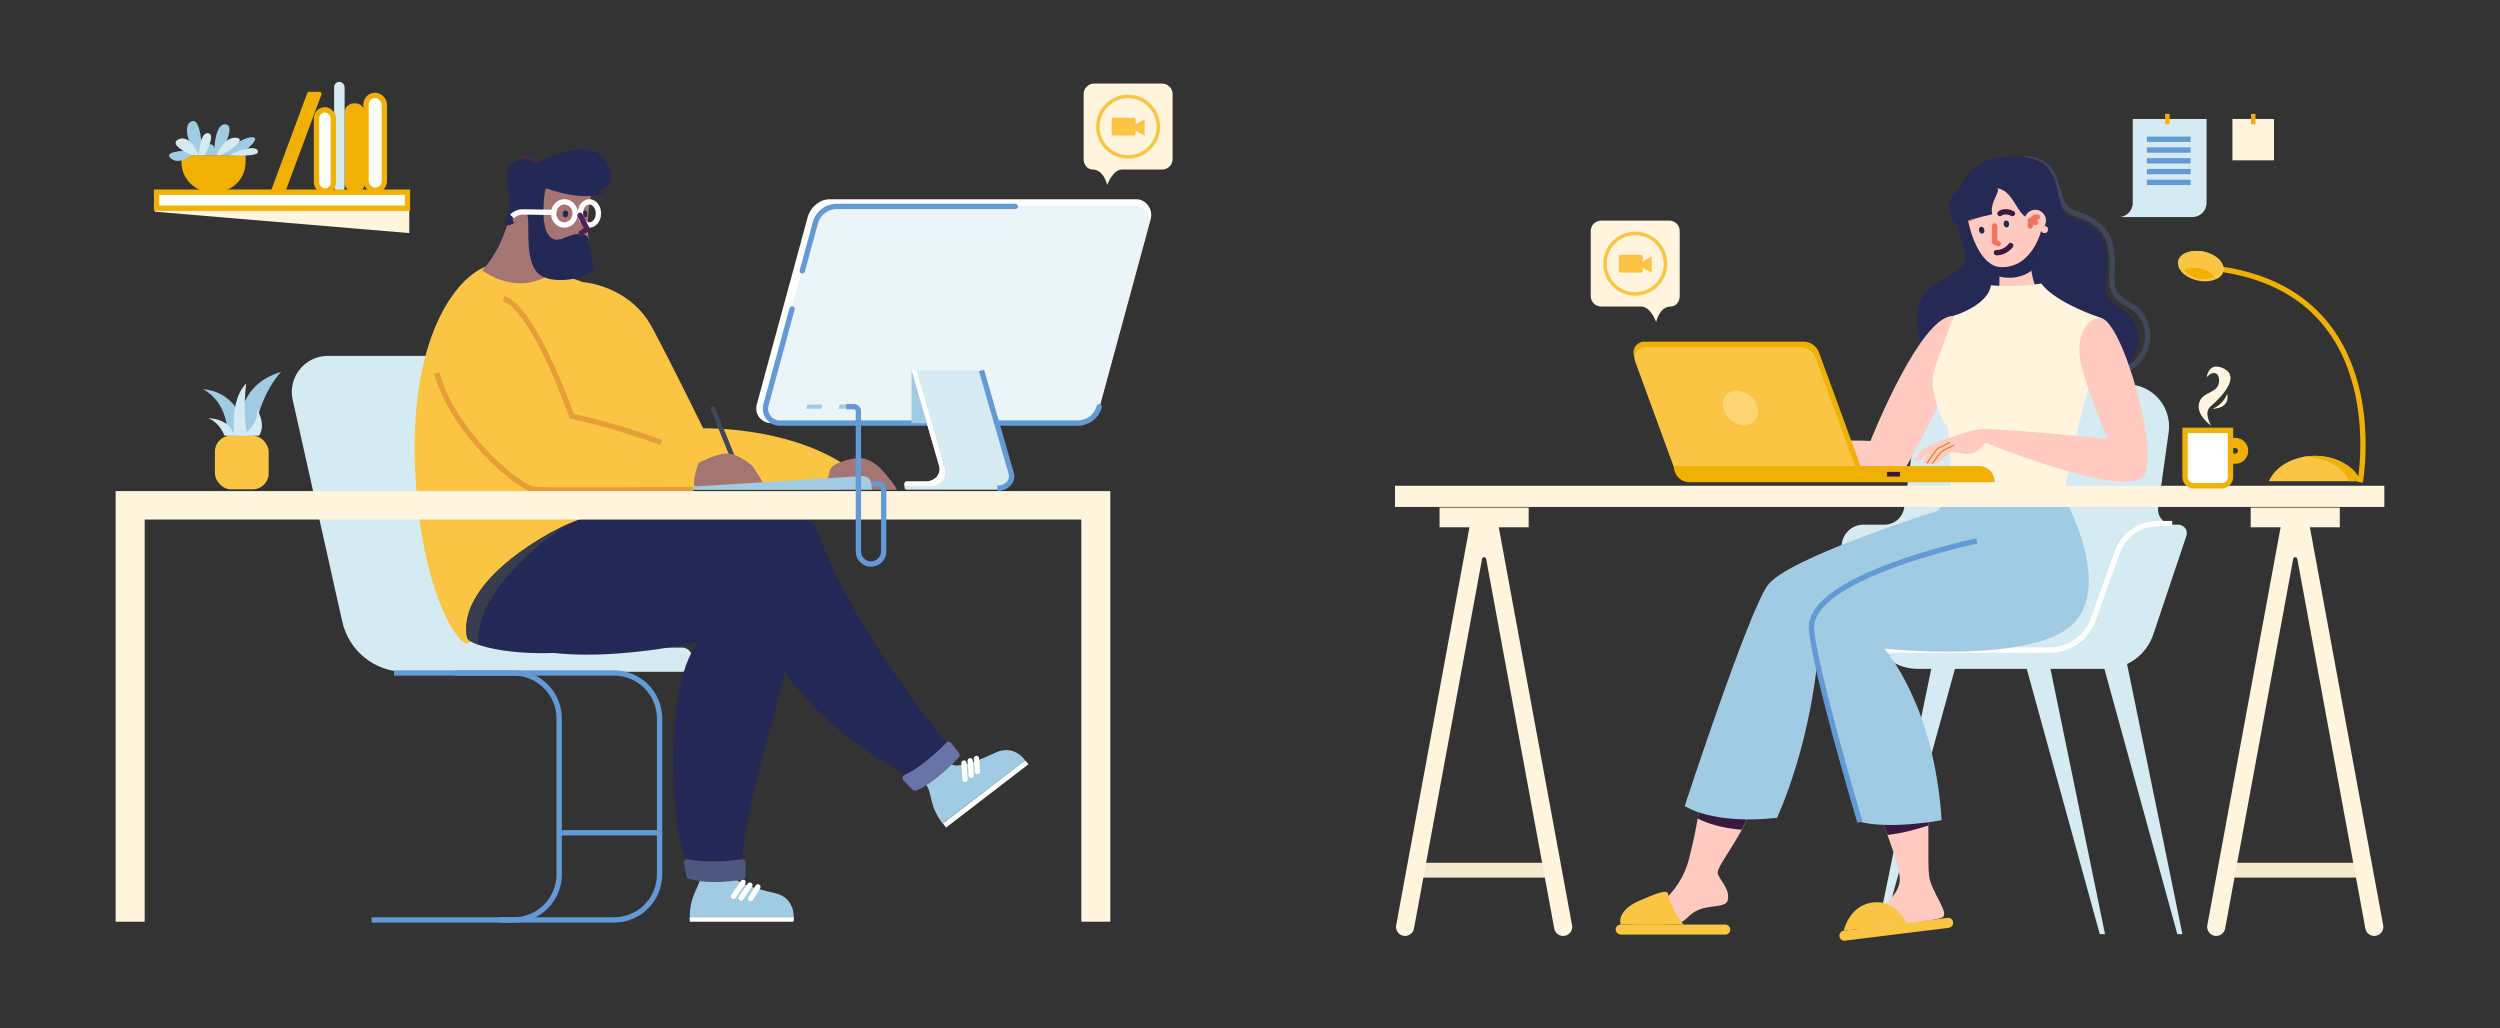 <?xml version="1.0" encoding="UTF-8"?>
<svg width="1405px" height="578px" viewBox="0 0 1405 578" version="1.1" xmlns="http://www.w3.org/2000/svg" xmlns:xlink="http://www.w3.org/1999/xlink">
    <rect x="0" y="0" width="1405" height="578" fill="#333333" stroke="none"/>
    <title>Artboard</title>
    <g id="Artboard" stroke="none" stroke-width="1" fill="none" fill-rule="evenodd">
        <g id="drawkit-daily-life-vector-illustration-02" transform="translate(65, 46)">
            <g id="CHAIR" transform="translate(99, 154)">
                <path d="M225,169.675 L225,171.821 C225,173.343 224.396,174.802 223.321,175.877 C222.246,176.952 220.788,177.554 219.269,177.554 L63.488,177.554 C46.634,177.554 32.037,165.843 28.365,149.374 L0.488,24.696 C-0.853,18.691 0.602,12.401 4.444,7.598 C8.286,2.796 14.099,2.84217094e-14 20.245,2.84217094e-14 L74.257,2.84217094e-14 C86.93,-0.006 97.907,8.798 100.669,21.18 L126.147,135.153 C129.908,151.979 144.825,163.939 162.046,163.937 L219.269,163.937 C222.434,163.937 225,166.506 225,169.675 Z" id="Path" fill="#D6EAF2" fill-rule="nonzero"></path>
                <path d="M57.446,178.213 L124.702,178.213 C138.825,178.23 150.26,189.705 150.246,203.844 L150.246,291.369 C150.254,298.16 147.567,304.675 142.777,309.482 C137.986,314.289 131.485,316.993 124.702,317 L44.86,317" id="Path" stroke="#639AD6" stroke-width="3"></path>
                <path d="M91.533,178.213 L181.169,178.213 C195.283,178.242 206.705,189.714 206.688,203.844 L206.688,291.369 C206.708,305.501 195.284,316.975 181.169,317 L117.108,317" id="Path" stroke="#639AD6" stroke-width="3"></path>
                <line x1="150.246" y1="268.028" x2="206.708" y2="268.028" id="Path" stroke="#639AD6" stroke-width="3"></line>
            </g>
            <g id="MAN" transform="translate(168, 38)">
                <g id="RIGHT_HAND" transform="translate(91.915, 74.547)" fill-rule="nonzero">
                    <path d="M2.839,5.68434189e-14 C2.839,5.68434189e-14 28.937,1.743 41.662,25.651 C54.387,49.559 70.269,82.179 70.269,82.179 C70.269,82.179 115.099,80.921 148.267,101.643 L148.267,116.542 L52.921,116.542 C41.075,116.542 2.86,71.273 0.627,41.946 C-1.605,12.618 2.839,5.68434189e-14 2.839,5.68434189e-14 Z" id="HAND" fill="#F9C543"></path>
                    <path d="M140.819,116.414 C138.904,116.015 140.309,109.865 141.427,106.071 C142.051,103.98 143.547,102.916 145.514,102.011 C149.468,100.212 156.303,98.177 160.165,99.046 C165.825,100.324 169.462,103.903 173.002,108.147 C174.023,109.364 178.994,115.197 178.994,116.757 L140.819,116.414 Z" id="ARM" fill="#A57574"></path>
                </g>
                <path d="M45.592,64.731 C29.016,64.787 -5.343,99.396 0.706,187.382 C5.165,252.167 25.333,279.413 29.792,277.506 C34.252,275.599 88.078,228.387 95.403,202.885 C102.729,177.382 141.644,89.835 90.387,73.018 C54.619,61.29 50.895,64.715 45.592,64.731 Z" id="TORSO" fill="#F9C543" fill-rule="nonzero"></path>
                <g id="LEGS" transform="translate(29.022, 199.923)">
                    <g id="RIGHT_LEG" transform="translate(7.04, 7.174)">
                        <g id="SHOES" transform="translate(118.516, 200.75)">
                            <path d="M58.464,26.152 L0.071,26.152 C0.01,25.257 -0.01,24.409 0.005,23.596 L58.531,23.596 C58.596,24.448 58.574,25.305 58.464,26.152 Z" id="Path" fill="#FFFFFF" fill-rule="nonzero"></path>
                            <path d="M6.017,0 C6.227,6.376 0.071,10.415 0.071,23.591 L58.464,23.591 C58.464,23.591 59.312,12.537 47.635,9.99 C35.957,7.444 25.337,4.039 24.274,0 L6.017,0 Z" id="Path" fill="#A1CBE2" fill-rule="nonzero"></path>
                            <line x1="24.688" y1="11.913" x2="30.016" y2="4.014" id="Path" stroke="#FFFFFF" stroke-width="3" stroke-linecap="round"></line>
                            <line x1="28.846" y1="12.869" x2="33.858" y2="5.614" id="Path" stroke="#FFFFFF" stroke-width="3" stroke-linecap="round"></line>
                            <line x1="34.287" y1="13.191" x2="38.338" y2="6.575" id="Path" stroke="#FFFFFF" stroke-width="3" stroke-linecap="round"></line>
                        </g>
                        <g id="PANT" fill-rule="nonzero">
                            <path d="M61.737,0.516 C61.737,0.516 150.861,-5.062 172.52,20.456 C194.179,45.974 152.133,136.916 147.888,192.171 C147.888,192.171 126.561,194.298 117.902,192.171 C109.244,190.044 101.704,95.579 123.521,69.647 C123.521,69.647 40.573,88.743 8.237,64.657 C-24.098,40.57 48.281,0.981 61.737,0.516 Z" id="Path" fill="#242854"></path>
                            <path d="M118.107,202.785 C121.172,203.69 130.31,206.144 148.389,203.266 C149.323,203.117 150.013,201.67 150.013,200.709 L150.013,193.689 C150.013,193.133 149.771,192.604 149.351,192.24 C148.93,191.875 148.372,191.712 147.822,191.792 C132.18,194.063 121.907,192.815 117.611,191.854 C117.005,191.722 116.372,191.89 115.912,192.305 C115.451,192.721 115.218,193.333 115.287,193.95 L116.748,201.144 C116.831,201.914 117.366,202.56 118.107,202.785 L118.107,202.785 Z" id="Path" fill="#4E577D"></path>
                        </g>
                    </g>
                    <g id="LEFT_LEG">
                        <g id="SHOE" transform="translate(258.106, 137.625)">
                            <path d="M57.872,7.969 L11.55,43.549 C10.896,42.751 10.303,41.964 9.772,41.202 L55.91,5.755 C56.646,6.416 57.304,7.159 57.872,7.969 Z" id="Path" fill="#FFFFFF" fill-rule="nonzero"></path>
                            <path d="M0,18.972 C4.046,23.916 1.619,30.859 9.629,41.299 L55.951,5.714 C55.951,5.714 49.903,-3.566 39.094,1.527 C28.285,6.619 17.787,10.392 14.487,7.836 L0,18.972 Z" id="Path" fill="#A1CBE2" fill-rule="nonzero"></path>
                            <line x1="22.175" y1="16.482" x2="21.603" y2="7.273" id="Path" stroke="#FFFFFF" stroke-width="3" stroke-linecap="round"></line>
                            <line x1="25.695" y1="14.237" x2="25.123" y2="5.995" id="Path" stroke="#FFFFFF" stroke-width="3" stroke-linecap="round"></line>
                            <line x1="29.214" y1="11.998" x2="28.642" y2="4.712" id="Path" stroke="#FFFFFF" stroke-width="3" stroke-linecap="round"></line>
                        </g>
                        <g id="PANT-2" fill-rule="nonzero">
                            <path d="M0.453,74.382 C1.786,81.576 77.64,99.021 158.325,48.015 C158.325,48.015 165.436,106.992 246.97,151.622 C246.97,151.622 264.925,143.953 269.804,133.655 C269.804,133.655 217.699,71.391 197.215,14.22 C188.617,-9.785 80.424,2.782 64.588,7.69 C48.752,12.599 -5.493,42.304 0.453,74.382 Z" id="Path" fill="#242854"></path>
                            <path d="M6.864,78.411 C2.931,77.02 0.698,75.558 0.479,74.377 C-4.859,45.592 38.316,18.709 58.652,9.955 C38.536,21.674 4.208,51.83 6.864,78.411 Z" id="Path" fill="#383C4D"></path>
                            <path d="M252.88,160.344 C255.868,159.189 264.215,155.063 276.807,141.764 C277.457,141.077 277.512,140.019 276.935,139.269 L272.664,133.701 C272.326,133.26 271.813,132.987 271.258,132.953 C270.703,132.92 270.161,133.129 269.773,133.528 C258.744,144.863 250.331,149.725 246.352,151.601 C245.793,151.865 245.396,152.382 245.283,152.99 C245.171,153.598 245.357,154.223 245.784,154.669 L250.816,159.879 C251.348,160.435 252.161,160.618 252.88,160.344 L252.88,160.344 Z" id="Path" fill="#6874A7"></path>
                        </g>
                    </g>
                </g>
                <g id="LEFT_HAND" transform="translate(10.514, 82.066)">
                    <path d="M39.527,1.705 C56.763,7.431 77.886,67.901 77.886,67.901 C77.886,67.901 108.168,73.643 149.259,90.858 C149.259,90.858 151.46,101.692 146.046,109.023 C146.046,109.023 64.507,109.663 56.548,109.023 C48.589,108.384 11.166,77.564 1.93,43.472 C-7.306,9.379 18.476,-5.294 39.527,1.705 Z" id="HAND-2" fill="#F9C543" fill-rule="nonzero"></path>
                    <path d="M155.92,64.01 L173.222,106.891 L176.195,106.891 L158.408,63.003 C158.142,62.347 157.414,62.009 156.742,62.231 L156.742,62.231 C156.391,62.349 156.104,62.607 155.949,62.943 C155.793,63.28 155.783,63.666 155.92,64.01 Z" id="PEN" fill="#41465A" fill-rule="nonzero"></path>
                    <g id="ARM-2" transform="translate(146.47, 88.8)" fill="#A57574" fill-rule="nonzero">
                        <path d="M2.6,5.278 C2.6,5.278 14.651,-1.097 20.316,0.166 C25.981,1.428 32.77,6.536 33.48,7.968 C34.19,9.399 39.14,16.327 39.14,17.887 C39.14,19.446 23.125,18.879 20.873,18.879 C18.62,18.879 3.811,19.114 0.95,18.521 C-1.91,17.928 2.6,5.278 2.6,5.278 Z" id="Path"></path>
                        <path d="M20.873,18.879 C23.125,18.879 39.14,19.446 39.14,17.887 C39.14,16.327 34.185,9.384 33.48,7.968 C32.775,6.552 25.976,1.449 20.316,0.176 C20.316,0.176 27.304,9.89 20.873,18.879" id="Path"></path>
                    </g>
                    <path d="M146.046,109.023 C146.046,109.023 64.507,109.663 56.548,109.023 C48.589,108.384 11.166,77.564 1.93,43.472" id="HAND-3" stroke="#E59E38" stroke-width="3"></path>
                    <path d="M39.527,1.705 C56.763,7.431 77.886,67.901 77.886,67.901 C77.886,67.901 98.211,71.756 128.156,82.616" id="HAND-4" stroke="#E59E38" stroke-width="3"></path>
                </g>
                <path d="M256.912,191.207 L256.912,188.65 C256.916,187.232 256.33,185.876 255.296,184.906 C254.261,183.937 252.871,183.441 251.457,183.538 L158.225,189.356 C157.246,189.428 156.488,190.244 156.488,191.227 L256.912,191.207 Z" id="TABLET" fill="#A1CBE2" fill-rule="nonzero"></path>
                <g id="HEAD" transform="translate(37.996, 0)">
                    <path d="M17.501,25.776 C17.501,25.776 15.458,51.58 0,67.926 C0,67.926 17.312,81.664 36.116,71.413 L38.159,25.873 L17.501,25.776 Z" id="NECK" fill="#A57574" fill-rule="nonzero"></path>
                    <path d="M62.704,20.162 C62.704,20.162 58.107,31.41 59.762,52.163 C61.417,72.916 28.484,62.097 27.927,47.751 C27.37,33.404 29.603,20.336 33.327,20.142 C37.051,19.947 62.704,20.162 62.704,20.162 Z" id="FACE" fill="#A57574" fill-rule="nonzero"></path>
                    <g id="HAIR" transform="translate(12.52, 0)" fill-rule="nonzero">
                        <path d="M0,42.623 C0,42.623 4.97,30.822 1.476,17.672 C-1.078,8.06 9.261,2.472 18.012,7.6 C18.012,7.6 50.966,-10.571 58.398,9.282 C67.358,33.21 23.968,21.103 23.222,22.038 C22.477,22.974 19.999,41.595 24.653,47.93 C29.306,54.265 34.455,47.894 41.152,47.459 C48.09,47.004 47.242,51.601 47.242,51.601 C47.242,51.601 49.316,62.762 50.061,67.047 C50.807,71.331 24.27,78.566 17.266,67.686 C10.911,57.818 14.967,37.863 12.367,36.201 C6.973,32.76 2.6,38.844 5.594,41.268 C5.594,41.268 2.309,43.257 0,42.623 Z" id="Path" fill="#242854"></path>
                        <path d="M56.309,24.124 C46.092,29.626 24.842,22.724 22.941,21.476" id="Path" fill="#242854"></path>
                        <path d="M8.761,3.474 C12.337,3.192 16.219,4.599 18.012,7.922" id="Path" fill="#4E2556"></path>
                        <ellipse id="Oval" fill="#242854" cx="34.302" cy="36.221" rx="1.553" ry="1.948"></ellipse>
                        <ellipse id="Oval" fill="#242854" cx="45.346" cy="36.221" rx="1.18" ry="1.948"></ellipse>
                    </g>
                    <g id="GLASSES" transform="translate(16.771, 29.437)" stroke="#FFFFFF" stroke-width="3">
                        <ellipse id="Oval" cx="29.414" cy="6.509" rx="6.033" ry="6.509"></ellipse>
                        <ellipse id="Oval" cx="43.451" cy="6.509" rx="5.093" ry="6.509"></ellipse>
                        <line x1="35.447" y1="6.227" x2="38.353" y2="6.227" id="Path"></line>
                        <path d="M23.064,5.905 L5.834,5.665 C3.619,5.668 1.505,6.594 0,8.221" id="Path"></path>
                    </g>
                </g>
            </g>
            <g id="TABLE" transform="translate(0, 230)" fill="#FFF4DE" fill-rule="nonzero">
                <polygon id="Path" points="559 5.68434189e-14 559 242 542.694 242 542.694 15.983 16.306 15.983 16.306 242 0 242 0 5.68434189e-14"></polygon>
            </g>
            <g id="COMPUTER" transform="translate(360, 66)">
                <path d="M180.755,125.769 L8.262,125.769 C5.688,125.769 3.261,124.569 1.698,122.526 C0.135,120.483 -0.386,117.83 0.289,115.349 L28.907,10.072 C30.444,4.509 35.47,0 41.24,0 L213.733,0 C219.179,0 223.135,5.819 221.706,11.07 L193.088,116.347 C191.578,121.908 186.524,125.769 180.755,125.769 Z" id="Path" fill="#FFFFFF" fill-rule="nonzero"></path>
                <path d="M180.76,125.769 L13.207,125.769 C10.704,125.766 8.345,124.598 6.826,122.611 C5.307,120.623 4.802,118.043 5.459,115.63 L33.236,13.174 C34.703,7.767 39.613,4.011 45.221,4.007 L212.774,4.007 C215.278,4.011 217.637,5.178 219.156,7.165 C220.676,9.153 221.182,11.733 220.527,14.146 L192.724,116.603 C191.26,122.002 186.361,125.756 180.76,125.769 Z" id="Path" fill="#D4D1F4" fill-rule="nonzero"></path>
                <path d="M180.76,125.769 L13.207,125.769 C10.704,125.766 8.345,124.598 6.826,122.611 C5.307,120.623 4.802,118.043 5.459,115.63 L33.236,13.174 C34.703,7.767 39.613,4.011 45.221,4.007 L212.774,4.007 C215.278,4.011 217.637,5.178 219.156,7.165 C220.676,9.153 221.182,11.733 220.527,14.146 L192.724,116.603 C191.26,122.002 186.361,125.756 180.76,125.769 Z" id="Path" fill="#EBF4F7" fill-rule="nonzero"></path>
                <path d="M25.904,40.202 L33.236,13.174 C34.703,7.767 39.613,4.011 45.221,4.007 L145.62,4.007" id="Path" stroke="#639AD6" stroke-width="3" stroke-linecap="round" stroke-linejoin="round"></path>
                <path d="M192.745,116.603 C191.279,122.009 186.368,125.765 180.76,125.769 L13.207,125.769 C10.704,125.766 8.345,124.598 6.826,122.611 C5.307,120.623 4.802,118.043 5.459,115.63 L20.114,61.62" id="Path" stroke="#639AD6" stroke-width="3" stroke-linecap="round" stroke-linejoin="round"></path>
                <path d="M142.95,153.918 L126.298,96.156 L87.309,96.156 L102.825,149.941 C104.09,154.322 100.411,158.595 95.38,158.595 L84.619,158.595 C83.938,158.561 83.356,159.082 83.318,159.762 L83.318,162.009 C83.356,162.689 83.938,163.211 84.619,163.176 L135.203,163.176 C140.445,163.176 144.262,158.462 142.95,153.918 Z" id="Path" fill="#D6EAF2" fill-rule="nonzero"></path>
                <path d="M98.495,161.154 L83.338,161.154 L83.338,159.762 C83.377,159.082 83.958,158.561 84.64,158.595 L95.375,158.595 C100.411,158.595 104.085,154.322 102.825,149.941 L87.309,96.156 L90.097,96.156 L105.93,151.502 C106.545,153.808 106.051,156.268 104.594,158.159 C103.138,160.05 100.884,161.157 98.495,161.154 Z" id="Path" fill="#FFFFFF" fill-rule="nonzero"></path>
                <polygon id="Path" fill="#A1CBE2" fill-rule="nonzero" points="87.309 96.156 87.309 125.825 95.866 125.825"></polygon>
                <polygon id="Path" fill="#A1CBE2" fill-rule="nonzero" points="37.197 115.349 28.635 115.349 27.979 117.723 36.541 117.723"></polygon>
                <polygon id="Path" fill="#A1CBE2" fill-rule="nonzero" points="54.895 115.349 46.989 115.349 46.338 117.723 54.239 117.723"></polygon>
                <path d="M135.551,162.362 C140.773,162.362 144.59,158.488 143.278,153.943 L126.61,96.182" id="Path" stroke="#639AD6" stroke-width="3"></path>
                <path d="M50.617,116.536 L54.798,116.536 C56.244,116.536 57.416,117.707 57.416,119.151 L57.416,197.901 C57.416,201.822 60.598,205 64.523,205 L64.523,205 C68.446,204.997 71.625,201.82 71.625,197.901 L71.625,162.705 C71.625,162.012 71.349,161.347 70.858,160.858 C70.367,160.368 69.701,160.094 69.007,160.095 L65.159,160.095" id="Path" stroke="#639AD6" stroke-width="3"></path>
            </g>
            <g id="SMALL" transform="translate(49, 163)" fill-rule="nonzero">
                <rect id="Rectangle" fill="#F9C543" x="6.779" y="35.839" width="30.217" height="30.161" rx="8.99"></rect>
                <path d="M20.343,35.839 C20.343,35.839 16.592,7.917 44,0 C44,0 32.169,11.636 28.565,35.839 L20.343,35.839 Z" id="Path" fill="#A1CBE2"></path>
                <path d="M25.15,35.839 C25.15,35.839 21.888,11.371 0,9.733 C0,9.733 13.763,15.488 13.921,35.839 L25.15,35.839 Z" id="Path" fill="#A1CBE2"></path>
                <path d="M17.744,35.839 C17.744,35.839 14.915,15.94 24.37,6.477 C24.37,6.477 22.015,23.587 25.14,35.839 L17.744,35.839 Z" id="Path" fill="#D6EAF2"></path>
                <path d="M21.888,35.839 C21.888,35.839 31.16,30.67 30.553,21.16 C30.553,21.16 35.773,29.627 31.624,35.839 L21.888,35.839 Z" id="Path" fill="#D6EAF2"></path>
                <path d="M12.152,35.839 C12.152,35.839 9.522,28.365 3.033,26.06 C3.033,26.06 14.859,25.75 17.744,35.839 L12.152,35.839 Z" id="Path" fill="#D6EAF2"></path>
            </g>
            <polyline id="Path" stroke="#4E2556" stroke-width="3" fill="#A57574" fill-rule="nonzero" stroke-linecap="round" stroke-linejoin="round" points="261 75 265 82.797 261.609 85"></polyline>
            <g id="SHELF" transform="translate(22, 0)" fill-rule="nonzero">
                <path d="M0.299,72 L143,72 L143,85 L0.273,73.001 C-0.108,72.963 -0.082,72 0.299,72 Z" id="SHADOW" fill="#FFF4DE"></path>
                <g id="BOOKS" transform="translate(65, 0)">
                    <rect id="Rectangle" stroke="#F1B104" stroke-width="3" fill="#FFFFFF" x="53.681" y="7.6" width="10.319" height="53.343" rx="5.15"></rect>
                    <rect id="Rectangle" fill="#F1B104" x="41.672" y="12.114" width="11.372" height="49.886" rx="5.03"></rect>
                    <rect id="Rectangle" fill="#D6EAF2" x="35.774" y="0" width="5.898" height="62" rx="2.949"></rect>
                    <rect id="Rectangle" stroke="#F1B104" stroke-width="3" fill="#FFFFFF" x="25.879" y="15.724" width="9.471" height="45.641" rx="4.735"></rect>
                    <path d="M8.266,62 L0,62 L20.677,6.347 C20.841,5.904 21.259,5.609 21.729,5.605 L27.593,5.605 C27.966,5.612 28.312,5.799 28.521,6.109 C28.73,6.418 28.777,6.811 28.646,7.161 L8.266,62 Z" id="Path" fill="#F1B104"></path>
                </g>
                <rect id="SHELF-2" stroke="#F1B104" stroke-width="3" fill="#FFFFFF" x="1" y="62" width="141" height="9"></rect>
                <g id="PLANT" transform="translate(8, 22)">
                    <path d="M6.978,19.236 L43.012,19.236 L43.012,23.169 C43.012,32.464 35.432,40 26.082,40 L23.904,40 C19.414,40 15.107,38.227 11.932,35.07 C8.757,31.914 6.974,27.633 6.974,23.169 L6.974,19.236 L6.978,19.236 Z" id="Path" fill="#F1B104"></path>
                    <path d="M39.396,19.236 L12.708,19.236 C12.708,19.236 4.903,25.565 0.444,20.374 C-2.785,16.617 12.664,16.446 12.664,16.446 L13.129,16.287 C13.129,16.287 6.5,2.456 12.763,0.149 C17.09,-1.451 18.136,10.27 18.359,14.075 C20.637,13.129 25.083,11.764 25.462,15.359 C25.462,15.359 25.957,0.556 32.194,1.968 C37.36,3.145 29.689,17.058 29.689,17.058 L30.232,17.383 C30.232,17.383 44.48,7.035 47.975,9.44 C50.618,11.259 39.396,19.236 39.396,19.236 Z" id="Path" fill="#A1CBE2"></path>
                    <path d="M16.793,19.236 C16.793,19.236 17.068,6.474 21.902,6.825 C26.736,7.176 20,19.236 20,19.236 L16.793,19.236 Z" id="Path" fill="#D6EAF2"></path>
                    <path d="M16.793,19.236 C16.793,19.236 11.946,7.193 5.377,10.279 C-1.041,13.274 12.763,19.236 12.763,19.236 L16.793,19.236 Z" id="Path" fill="#D6EAF2"></path>
                    <path d="M26.758,19.236 C26.758,19.236 31.123,8.387 38.01,9.419 C44.897,10.45 29.487,19.236 29.487,19.236 L26.758,19.236 Z" id="Path" fill="#D6EAF2"></path>
                    <path d="M33.852,19.236 C33.852,19.236 47.351,12.478 49.779,16.553 C52.207,20.627 33.852,19.236 33.852,19.236 Z" id="Path" fill="#D6EAF2"></path>
                </g>
            </g>
            <g id="MESSAGE_ICON" transform="translate(544, 0.963)">
                <path d="M45.051,48.279 C47.976,48.279 50,45.459 50,42.492 L50,5.841 C50.002,4.293 49.382,2.808 48.277,1.713 C47.173,0.618 45.674,0.001 44.11,0 L5.895,0 C4.331,0 2.831,0.616 1.725,1.711 C0.619,2.807 -0.001,4.292 0,5.841 L0,42.492 C0,44.04 0.621,45.524 1.727,46.618 C2.832,47.713 4.332,48.328 5.895,48.328 L28.294,48.328 C33.794,48.328 36.73,57.037 36.73,57.037 C36.73,57.037 38.611,48.279 45.051,48.279 Z" id="Path" fill="#FFF4DE" fill-rule="nonzero" transform="translate(25, 28.519) scale(-1, 1) translate(-25, -28.519) "></path>
                <g id="Group" transform="translate(8, 7.227)">
                    <path d="M26.26,17.46 L26.26,21.88 C26.26,22.01 26.17,22.06 26.07,22 L22.23,19.81 L18.4,17.6 C18.29,17.54 18.29,17.44 18.4,17.38 L22.23,15.16 L26.07,12.95 C26.108,12.922 26.16,12.919 26.201,12.943 C26.242,12.967 26.265,13.013 26.26,13.06 L26.26,17.46 Z" id="Path" fill="#F9C543"></path>
                    <path d="M0,17 C0,7.611 7.611,0 17,0 C26.389,0 34,7.611 34,17 C34,26.389 26.389,34 17,34 C7.611,34 0,26.389 0,17 L0,17 Z" id="Path" stroke="#F9C543" stroke-width="2" stroke-linecap="round" stroke-linejoin="round"></path>
                    <path d="M8.75,11.98 L20.28,11.98 C20.82,11.98 21.28,12.62 21.28,13.41 L21.28,20.6 C21.28,21.39 20.83,22.02 20.28,22.02 L8.75,22.02 C8.2,22.02 7.75,21.39 7.75,20.6 L7.75,13.41 C7.76,12.62 8.2,11.98 8.75,11.98 Z" id="Path" fill="#F9C543"></path>
                </g>
            </g>
        </g>
        <g id="drawkit-daily-life-vector-illustration-01" transform="translate(784, 64)">
            <g id="NOTES" transform="translate(407, 0)" fill-rule="nonzero">
                <rect id="Rectangle" fill="#FFF4DE" x="63.624" y="2.862" width="23.376" height="23.232"></rect>
                <rect id="Rectangle" fill="#F1B104" x="74.056" y="0" width="2.512" height="5.834"></rect>
                <path d="M49.098,2.862 L49.098,50.052 C49.098,54.442 45.518,58 41.101,58 L0,58 L0,58 C4.255,57.793 7.598,54.303 7.596,50.069 L7.596,2.862 L49.098,2.862 Z" id="Path" fill="#D6EAF2"></path>
                <rect id="Rectangle" fill="#F1B104" x="25.821" y="0" width="2.512" height="5.834"></rect>
                <line x1="15.56" y1="14.268" x2="40.139" y2="14.268" id="Path" stroke="#639AD6" stroke-width="3" fill="#FFFFFF"></line>
                <line x1="15.56" y1="20.326" x2="40.139" y2="20.326" id="Path" stroke="#639AD6" stroke-width="3" fill="#FFFFFF"></line>
                <line x1="15.56" y1="26.378" x2="40.139" y2="26.378" id="Path" stroke="#639AD6" stroke-width="3" fill="#FFFFFF"></line>
                <line x1="15.56" y1="32.436" x2="40.139" y2="32.436" id="Path" stroke="#639AD6" stroke-width="3" fill="#FFFFFF"></line>
                <line x1="15.56" y1="38.494" x2="40.139" y2="38.494" id="Path" stroke="#639AD6" stroke-width="3" fill="#FFFFFF"></line>
            </g>
            <g id="CHAIR" transform="translate(251, 152)">
                <polyline id="Path" fill="#D6EAF2" fill-rule="nonzero" points="50.549 158.914 19.675 309 22.628 309 63.937 158.953"></polyline>
                <polyline id="Path" fill="#D6EAF2" fill-rule="nonzero" points="160.037 155.372 191.519 309 188.659 309 147.388 158.887"></polyline>
                <polyline id="Path" fill="#D6EAF2" fill-rule="nonzero" points="117.161 158.914 148.029 309 145.077 309 103.767 158.953"></polyline>
                <path d="M193.748,85.201 L175.123,140.611 C171.246,152.146 160.44,159.912 148.281,159.901 L42.82,159.901 C30.662,159.91 19.856,152.145 15.978,140.611 L0.64,95.033 C-0.618,91.292 0,87.174 2.302,83.968 C4.603,80.763 8.304,78.863 12.247,78.862 L24.052,78.862 C29.634,78.886 34.375,74.778 35.151,69.244 L42.031,20.36 C43.672,8.683 53.653,2.84217094e-14 65.433,2.84217094e-14 L160.388,2.84217094e-14 C167.228,2.84217094e-14 173.732,2.967 178.221,8.133 C182.71,13.3 184.743,20.159 183.795,26.94 L177.89,69.118 C177.546,71.569 178.279,74.048 179.9,75.916 C181.52,77.785 183.87,78.859 186.342,78.862 L189.191,78.862 C190.738,78.859 192.192,79.602 193.096,80.86 C194,82.117 194.243,83.733 193.748,85.201 L193.748,85.201 Z" id="Path" fill="#D6EAF2" fill-rule="nonzero"></path>
                <path d="M185.794,78.27 L177.994,78.27 C167.534,78.182 158.194,84.811 154.816,94.72 L141.456,131.876 C137.946,142.309 128.176,149.337 117.177,149.34 L19.977,149.34" id="Path" stroke="#FFFFFF" stroke-width="3"></path>
            </g>
            <g id="WOMAN" transform="translate(124, 24)">
                <g id="HAIR" transform="translate(169.254, 0)">
                    <path d="M60.374,1.305 C84.39,1.855 74.583,27.2 88.21,31.641 C97.858,34.783 109.995,39.41 109.737,58.84 C109.524,74.869 108.137,77.103 120.323,83.948 C137.02,93.302 132.514,124.832 98.851,123.709" id="Path" stroke="#41465A" stroke-width="3"></path>
                    <path d="M23.766,19.546 C24.353,17.939 29.248,-3.3 61.136,0.441 C84.993,3.242 75.388,30.331 86.681,34.155 C95.244,37.05 108.405,41.446 106.997,60.826 C105.834,76.811 104.316,78.985 116.074,86.518 C132.191,96.884 125.821,128.062 92.283,124.925 C58.746,121.789 8.549,122.994 6.279,116.468 C4.635,111.681 -9.547,83.348 11.081,71.077 C17.287,67.385 28.744,62.901 27.527,55.725 C25.06,41.199 17.616,36.373 23.766,19.546 Z" id="Path" fill="#252954" fill-rule="nonzero"></path>
                </g>
                <g id="NECK" transform="translate(204.006, 42.976)" fill-rule="nonzero">
                    <path d="M29.086,6.41 C29.086,6.41 27.316,29.4 36.487,36.449 L11.523,35.998 C11.523,35.998 12.109,10.537 11.523,6.421 L29.086,6.41 Z" id="Path" fill="#FFCAC0"></path>
                    <ellipse id="Oval" fill="#242854" cx="17.131" cy="12.562" rx="17.131" ry="12.562"></ellipse>
                </g>
                <g id="HEAD" transform="translate(196.88, 17.724)" fill-rule="nonzero">
                    <path d="M42.472,23.249 C42.472,23.249 37.472,45.16 19.481,44.389 C7.52,43.878 1.336,23.161 0.465,13.24 C-0.264,4.958 10.491,-1.408 18.368,0.27 C28.071,2.339 28.597,18.5 38.794,17.559 L42.472,23.249 Z" id="Path" fill="#FFCAC0"></path>
                    <path d="M13.342,14.648 C9.197,15.709 5.16,17.153 1.282,18.962 C0.676,16.914 0.259,14.814 0.037,12.689 C-0.511,6.636 5.086,1.624 11.204,0 C11.845,0.209 12.508,0.441 13.205,0.699 C16.368,1.871 11.324,7.946 13.342,14.648 Z" id="Path" fill="#EA786C"></path>
                </g>
                <g id="HAIR-2" transform="translate(187.482, 15.427)" fill="#252954" fill-rule="nonzero">
                    <path d="M26.523,2.15 C29.85,3.382 22.499,9.853 24.105,17.007 C17.053,18.535 10.086,20.44 3.236,22.713 C3.236,22.713 -3.063,13.001 1.915,6.381 C6.892,-0.238 15.828,-1.812 26.523,2.15 Z" id="Path"></path>
                </g>
                <ellipse id="Oval" fill="#FFCAC0" fill-rule="nonzero" cx="235.806" cy="35.966" rx="6.046" ry="6.069"></ellipse>
                <path d="M185.033,90.799 C193.201,86.661 202.114,92.268 197.696,105.303 C194.495,114.74 165.929,170.487 162.689,175.329 C143.015,186.378 65.842,173.838 65.842,173.838 C65.842,173.838 55.109,178.432 51.995,178.471 C50.63,178.471 42.325,176.908 42.325,176.908 C42.325,176.908 42.056,175.945 43.334,174.745 C44.611,173.546 53.541,174.9 50.372,171.994 C48.964,170.712 41.601,173.177 38.312,176.105 C35.023,179.032 33.625,176.55 33.625,176.55 C33.625,176.55 36.876,171.015 38.011,170.035 C39.146,169.056 46.524,164.995 51.43,164.533 C54.988,164.197 63.49,165.199 67.92,166.47 C85.154,163.113 120.348,158.474 143.196,159.834 C143.163,159.861 166.888,99.993 185.033,90.799 Z" id="LEFT_HAND" fill="#FFCAC0" fill-rule="nonzero"></path>
                <path d="M239.292,71.32 C239.292,71.32 244.555,80.955 273.444,90.909 C273.444,90.909 273.34,103.377 268.653,119.775 C261.236,145.725 251.659,182.009 251.802,196.299 C251.802,196.299 220.648,205.307 188.514,196.299 C188.514,196.299 188.755,153.005 186.02,151.046 C183.284,149.087 176.218,130.929 178.559,121.921 C180.9,112.913 190.219,89.39 190.219,89.39 C190.219,89.39 209.29,83.662 210.924,72.299 C220.383,73.175 229.915,72.846 239.292,71.32 Z" id="TORSO" fill="#FFF4DE" fill-rule="nonzero"></path>
                <g id="LEGS" transform="translate(0, 191.022)" fill-rule="nonzero">
                    <g id="LEFT_LEG">
                        <g id="FOOT" transform="translate(8.524, 171.333)">
                            <path d="M68.978,0 C63.989,18.615 47.834,36.432 48.832,40.433 C49.83,44.433 56.052,49.336 54.423,55.642 C53.283,60.044 44.151,57.909 37.073,61.447 C29.996,64.985 32.315,68.661 20.946,69.057 C9.577,69.453 0,69.057 0,69.057 C0,69.057 0.197,64.655 5.383,63.653 C10.569,62.652 27.497,52.648 32.683,32.427 C37.485,13.718 39.063,0 39.063,0 L68.978,0 Z" id="Path" fill="#FFCAC0"></path>
                            <path d="M68.978,0 C67.503,5.503 64.932,10.917 62.345,15.957 C50.789,15.099 42.818,12.265 37.589,9.695 C38.647,3.643 39.063,0.028 39.063,0.028 L68.978,0 Z" id="Path" fill="#3A193F"></path>
                        </g>
                        <path d="M188.744,0 L180.598,8.21 C177.605,9.008 96.447,34.831 85.478,49.842 C74.509,64.853 38.817,173.936 38.817,173.936 C38.817,173.936 53.968,184.616 90.669,180.594 C90.669,180.594 111.599,136.716 114.592,76.463 C114.592,76.463 207.317,82.874 220.879,60.451 C234.441,38.028 222.89,4.204 222.89,4.204 C222.89,4.204 199.017,3.142 188.744,0 Z" id="PANT" fill="#A1CBE2"></path>
                        <g id="SLIPPER" transform="translate(0, 222.194)" fill="#F9C543">
                            <rect id="Rectangle" x="0" y="18.388" width="64.411" height="5.629" rx="2.815"></rect>
                            <path d="M38.285,18.388 C38.285,18.388 30.841,9.656 29.443,1.039 C28.949,-2.01 19.51,2.409 14.203,4.599 C-0.219,10.547 2.801,18.388 2.801,18.388 L38.285,18.388 Z" id="Path"></path>
                        </g>
                    </g>
                    <g id="RIGHT_LEG" transform="translate(109.552, 0)">
                        <g id="FOOT-2" transform="translate(25.258, 168.543)">
                            <path d="M10.611,3.626 C14.18,11.451 24.634,37.489 24.864,46.227 C25.237,59.092 2.558,70.08 1.024,71.363 C-1.525,73.492 1.49,75.137 1.49,75.137 C1.49,75.137 43.891,70.295 48.633,68.094 C53.375,65.893 42.455,53.743 41.353,44.807 C40.251,35.871 41.836,11.055 39.879,0 L10.611,3.626 Z" id="Path" fill="#FFCAC0"></path>
                            <path d="M40.948,16.348 C34.474,18.478 26.015,20.811 17.924,21.675 C15.123,14.142 12.19,7.093 10.606,3.626 L39.906,6.25567389e-14 C40.635,4.072 40.876,10.02 40.948,16.348 Z" id="Path" fill="#3A193F"></path>
                        </g>
                        <path d="M142.299,0 C142.299,0 168.557,46.64 149.217,69.849 C128.337,94.913 41.34,85.493 41.34,85.493 C41.34,85.493 69.451,116.104 73.639,181.958 C73.639,181.958 44.898,187.367 27.362,182.762 C27.362,182.762 2.113,98.022 0.051,74.284 C-2.536,44.439 93.379,24.415 93.379,24.415 L97.255,2.955 C97.255,2.955 117.011,5.778 142.299,0 Z" id="PANT-2" fill="#A1CBE2"></path>
                        <g id="SLIPPER-2" transform="translate(15.834, 228.009)" fill="#F9C543">
                            <path d="M2.921,12.418 L61.707,12.391 C63.26,12.39 64.52,13.648 64.52,15.201 C64.52,15.202 64.52,15.203 64.52,15.204 C64.52,16.759 63.259,18.019 61.705,18.02 L2.919,18.047 C1.366,18.047 0.106,16.789 0.105,15.236 C0.105,15.235 0.105,15.234 0.105,15.233 C0.106,13.679 1.366,12.418 2.921,12.418 Z" id="Rectangle" transform="translate(32.313, 15.219) rotate(-7.03) translate(-32.313, -15.219) "></path>
                            <path d="M37.972,11.698 C37.972,11.698 32.49,-1.508 19.148,0.143 C5.805,1.794 2.757,16.062 2.757,16.062 L37.972,11.698 Z" id="Path"></path>
                        </g>
                    </g>
                </g>
                <g id="RIGHT_HAND" transform="translate(167.952, 90.744)" fill-rule="nonzero">
                    <path d="M127.469,90.159 C112.509,99.684 39.76,70.036 39.76,70.036 C39.76,70.036 35.374,76.37 30.534,76.37 C25.693,76.37 21.215,74.477 18.693,76.436 C16.171,78.395 13.54,81.575 11.61,81.856 C9.297,82.236 6.926,82.018 4.72,81.223 C4.72,81.223 6.364,78.285 8.091,75.456 C6.551,76.496 4.457,78.813 3.289,79.721 C2.351,80.513 0.996,80.565 0,79.848 C0,79.848 3.377,75.154 4.681,73.91 C5.986,72.667 9.692,71.054 12.038,70.191 C14.615,69.189 29.52,63.345 36.876,62.487 C44.682,61.574 108.255,67.841 108.255,67.841 C108.255,67.841 93.777,31.634 92.84,22.252 C91.459,8.413 97.319,0.011 104.352,0 C116.872,-0.05 139.874,82.263 127.469,90.159 Z" id="Path" fill="#FFCAC0"></path>
                    <path d="M7.066,81.807 C7.012,81.808 6.958,81.793 6.913,81.762 C6.848,81.722 6.803,81.657 6.787,81.583 C6.77,81.508 6.784,81.43 6.825,81.366 C7.329,80.574 11.797,73.58 13.376,72.793 C16.117,71.44 19.685,69.651 19.685,69.651 L19.943,70.169 L13.633,73.31 C12.416,73.916 8.656,79.556 7.307,81.674 C7.255,81.758 7.164,81.808 7.066,81.807 L7.066,81.807 Z" id="Path" fill="#DB7800"></path>
                    <path d="M10.202,81.806 C10.097,81.806 10,81.748 9.951,81.654 C9.901,81.561 9.907,81.448 9.966,81.361 C10.141,81.097 14.324,74.967 15.925,74.174 C18.666,72.815 22.234,71.032 22.234,71.032 L22.492,71.544 C22.492,71.544 18.918,73.332 16.182,74.686 C14.96,75.291 11.621,79.941 10.437,81.685 C10.383,81.761 10.295,81.806 10.202,81.806 L10.202,81.806 Z" id="Path" fill="#DB7800"></path>
                </g>
            </g>
            <g id="TABLE" transform="translate(0, 209)" fill-rule="nonzero">
                <rect id="Rectangle" fill="#FFF4DE" x="0" y="0" width="556" height="11.895"></rect>
                <rect id="Rectangle" fill="#F4E8CE" x="471.36" y="211.865" width="69.233" height="8.341"></rect>
                <rect id="Rectangle" fill="#FFF4DE" x="480.893" y="12.289" width="50.073" height="11.056"></rect>
                <path d="M550.346,253 L550.346,253 C547.891,253 545.786,251.253 545.34,248.843 L507.081,41.091 C506.979,40.536 506.495,40.134 505.93,40.134 C505.365,40.134 504.881,40.536 504.779,41.091 L466.514,248.843 C466.07,251.254 463.964,253.003 461.508,253 L461.508,253 C459.998,253 458.566,252.331 457.599,251.173 C456.632,250.015 456.23,248.489 456.503,247.006 L497.768,22.956 L514.087,22.956 L555.352,247.006 C555.626,248.489 555.225,250.017 554.258,251.175 C553.29,252.333 551.857,253 550.346,253 L550.346,253 Z" id="Path" fill="#FFF4DE"></path>
                <rect id="Rectangle" fill="#F4E8CE" x="15.506" y="211.865" width="69.233" height="8.341"></rect>
                <rect id="Rectangle" fill="#FFF4DE" x="25.034" y="12.289" width="50.073" height="11.056"></rect>
                <path d="M94.492,253 L94.492,253 C92.037,253 89.932,251.253 89.486,248.843 L51.221,41.096 C51.119,40.542 50.635,40.139 50.07,40.139 C49.505,40.139 49.021,40.542 48.919,41.096 L10.66,248.843 C10.214,251.253 8.109,253 5.654,253 L5.654,253 C4.143,253 2.71,252.333 1.742,251.175 C0.775,250.017 0.374,248.489 0.648,247.006 L41.908,22.956 L58.232,22.956 L99.497,247.006 C99.77,248.489 99.368,250.015 98.401,251.173 C97.434,252.331 96.002,253 94.492,253 Z" id="Path" fill="#FFF4DE"></path>
            </g>
            <g id="MESSAGE_ICON" transform="translate(110, 59.963)">
                <path d="M45.051,48.279 C47.976,48.279 50,45.459 50,42.492 L50,5.841 C50.002,4.293 49.382,2.808 48.277,1.713 C47.173,0.618 45.674,0.001 44.11,0 L5.895,0 C4.331,0 2.831,0.616 1.725,1.711 C0.619,2.807 -0.001,4.292 0,5.841 L0,42.492 C0,44.04 0.621,45.524 1.727,46.618 C2.832,47.713 4.332,48.328 5.895,48.328 L28.294,48.328 C33.794,48.328 36.73,57.037 36.73,57.037 C36.73,57.037 38.611,48.279 45.051,48.279 Z" id="Path" fill="#FFF4DE" fill-rule="nonzero"></path>
                <g id="Group" transform="translate(8, 7.227)">
                    <path d="M26.26,17.46 L26.26,21.88 C26.26,22.01 26.17,22.06 26.07,22 L22.23,19.81 L18.4,17.6 C18.29,17.54 18.29,17.44 18.4,17.38 L22.23,15.16 L26.07,12.95 C26.108,12.922 26.16,12.919 26.201,12.943 C26.242,12.967 26.265,13.013 26.26,13.06 L26.26,17.46 Z" id="Path" fill="#F9C543"></path>
                    <path d="M0,17 C0,7.611 7.611,0 17,0 C26.389,0 34,7.611 34,17 C34,26.389 26.389,34 17,34 C7.611,34 0,26.389 0,17 L0,17 Z" id="Path" stroke="#F9C543" stroke-width="2" stroke-linecap="round" stroke-linejoin="round"></path>
                    <path d="M8.75,11.98 L20.28,11.98 C20.82,11.98 21.28,12.62 21.28,13.41 L21.28,20.6 C21.28,21.39 20.83,22.02 20.28,22.02 L8.75,22.02 C8.2,22.02 7.75,21.39 7.75,20.6 L7.75,13.41 C7.76,12.62 8.2,11.98 8.75,11.98 Z" id="Path" fill="#F9C543"></path>
                </g>
            </g>
            <g id="LAPTOP" transform="translate(134, 128)" fill-rule="nonzero">
                <path d="M95.541,0 L6.128,0 C4.123,-0.003 2.244,0.983 1.098,2.639 C-0.047,4.294 -0.315,6.41 0.382,8.302 L22.926,69.957 L127.631,69.957 L104.317,6.143 C102.958,2.448 99.455,-0.004 95.541,0 L95.541,0 Z" id="Path" fill="#F1B104"></path>
                <path d="M93.781,3.127 L6.595,3.127 C4.645,3.127 2.818,4.087 1.702,5.697 C0.587,7.308 0.324,9.365 0.998,11.207 L22.992,71.329 L125.074,71.329 L102.343,9.138 C101.021,5.527 97.604,3.128 93.781,3.127 Z" id="Path" fill="#F9C543"></path>
                <path d="M22.723,69.94 L194.235,69.94 C196.56,69.94 198.789,70.869 200.433,72.524 C202.077,74.178 203,76.422 203,78.762 L203,79 L31.488,79 C26.647,79 22.723,75.05 22.723,70.178 L22.723,69.94 Z" id="Path" fill="#F1B104"></path>
                <ellipse id="Oval" fill="#FFD473" transform="translate(60.077, 37.231) rotate(-48) translate(-60.077, -37.231) " cx="60.077" cy="37.231" rx="8.697" ry="10.726"></ellipse>
                <rect id="Rectangle" fill="#3A193F" x="142.46" y="73.183" width="7.308" height="2.64"></rect>
                <rect id="Rectangle" fill="#F1B104" x="156.421" y="73.183" width="7.308" height="2.64"></rect>
            </g>
            <g id="CUP" transform="translate(444, 142)" fill-rule="nonzero">
                <path d="M28.333,41.597 L25.535,41.597 L25.535,35.832 L3.05646608e-06,35.832 L3.05646608e-06,62.071 C-0.001,63.379 0.509,64.633 1.417,65.558 C2.326,66.483 3.559,67.001 4.845,67 L20.691,67 C23.366,67 25.535,64.793 25.535,62.071 L25.535,53.127 L28.333,53.127 C31.463,53.127 34,50.546 34,47.362 C34,44.178 31.463,41.597 28.333,41.597 L28.333,41.597 Z M30.326,49.511 C29.766,50.081 29.006,50.4 28.214,50.397 L25.535,50.397 L25.535,44.305 L28.214,44.305 C29.422,44.303 30.512,45.042 30.975,46.178 C31.437,47.313 31.181,48.621 30.326,49.489 L30.326,49.511 Z" id="Shape" stroke="#F1B104" stroke-width="3" fill="#FFFFFF"></path>
                <path d="M14.714,33.373 C13.369,31.972 6.325,27.281 7.898,20.53 C9.472,13.779 19.444,15.241 19.139,7.698 C18.878,1.302 13.369,3.866 12.161,6.197 C12.161,6.197 12.89,-2.243 20.467,0.576 C33.26,5.333 18.41,18.852 14.164,22.59 C10.266,26.029 14.714,33.373 14.714,33.373 Z" id="Path" fill="#FFF4DE"></path>
                <path d="M23.657,15.28 C23.657,15.28 22.024,20.979 15.378,23.781 C15.378,23.781 25.579,23.781 23.657,15.28 Z" id="Path" fill="#FFF4DE"></path>
            </g>
            <g id="LAMP" transform="translate(440, 77)">
                <path d="M102.422,130 C102.422,130 121.805,25.009 24.722,10.353" id="Path" stroke="#F1B104" stroke-width="3"></path>
                <path d="M102.802,129.417 L51.123,129.417 C54.729,121.149 64.906,115.186 76.963,115.186 C89.02,115.186 99.196,121.149 102.802,129.417 Z" id="Path" fill="#F9C543" fill-rule="nonzero"></path>
                <path d="M102.802,129.417 L96.297,129.417 C92.873,121.574 83.192,115.916 71.781,115.916 C70.976,115.916 70.182,115.916 69.399,116.003 C71.882,115.458 74.419,115.184 76.963,115.186 C88.986,115.186 99.196,121.149 102.802,129.417 Z" id="Path" fill="#F1B104" fill-rule="nonzero"></path>
                <path d="M25.554,11.334 C25.086,13.41 23.432,15.035 21.083,16.021 C18.393,17.155 14.788,17.454 11.039,16.631 C7.29,15.808 4.153,14.059 2.185,11.879 C0.476,10.004 -0.334,7.84 0.129,5.763 C1.126,1.305 7.626,-1.066 14.65,0.466 C21.673,1.997 26.552,6.864 25.554,11.334 Z" id="Path" fill="#F9C543" fill-rule="nonzero"></path>
                <path d="M25.554,11.334 C25.119,13.279 23.63,14.833 21.502,15.836 C22.502,15.055 23.207,13.965 23.504,12.74 C24.435,8.576 19.882,4.046 13.338,2.613 C7.163,1.267 1.419,3.158 0.002,6.864 C0.008,6.498 0.05,6.133 0.129,5.774 C1.126,1.31 7.626,-1.061 14.65,0.471 C21.673,2.003 26.552,6.87 25.554,11.334 Z" id="Path" fill="#F9C543" fill-rule="nonzero"></path>
                <path d="M19.661,14.98 C14.178,16.898 8.069,15.561 3.916,11.535 C3.006,9.573 8.376,8.886 12.56,9.802 C16.745,10.718 21.392,13.944 19.661,14.98 Z" id="Path" fill="#F1B104" fill-rule="nonzero"></path>
            </g>
            <path d="M338,77.989 C338,77.989 342.441,78.409 346,74" id="Path" stroke="#3A1A3F" stroke-width="3" stroke-linecap="round" stroke-linejoin="round"></path>
            <path d="M357,63 C357,63 357,57.934 361,58.001" id="Path" stroke="#F2725A" stroke-width="3" stroke-linecap="round" stroke-linejoin="round"></path>
            <line x1="357" y1="60" x2="360" y2="61" id="Path" stroke="#F2725A" stroke-width="3" stroke-linecap="round" stroke-linejoin="round"></line>
            <circle id="Oval" fill="#FFCDC5" fill-rule="nonzero" cx="365" cy="65" r="2"></circle>
            <polyline id="Path" stroke="#F2725A" stroke-width="3" stroke-linecap="round" stroke-linejoin="round" points="337 63 337 72.024 339 73"></polyline>
            <path d="M340,56 C340,56 342.567,53.75 347,56" id="Path" stroke="#3A1A3F" stroke-width="3" stroke-linecap="round" stroke-linejoin="round"></path>
            <ellipse id="Oval" fill="#242854" fill-rule="nonzero" transform="translate(343.588, 61.855) rotate(-9.94) translate(-343.588, -61.855) " cx="343.588" cy="61.855" rx="1.51" ry="1.955"></ellipse>
            <ellipse id="Oval" fill="#242854" fill-rule="nonzero" transform="translate(329.71, 65.376) rotate(-13.24) translate(-329.71, -65.376) " cx="329.71" cy="65.376" rx="1.51" ry="1.955"></ellipse>
            <path d="M261.251,398 C261.251,398 236.104,313.443 234.051,289.757 C231.474,259.981 327,240 327,240" id="PANT-3" stroke="#639AD6" stroke-width="3"></path>
        </g>
    </g>
</svg>